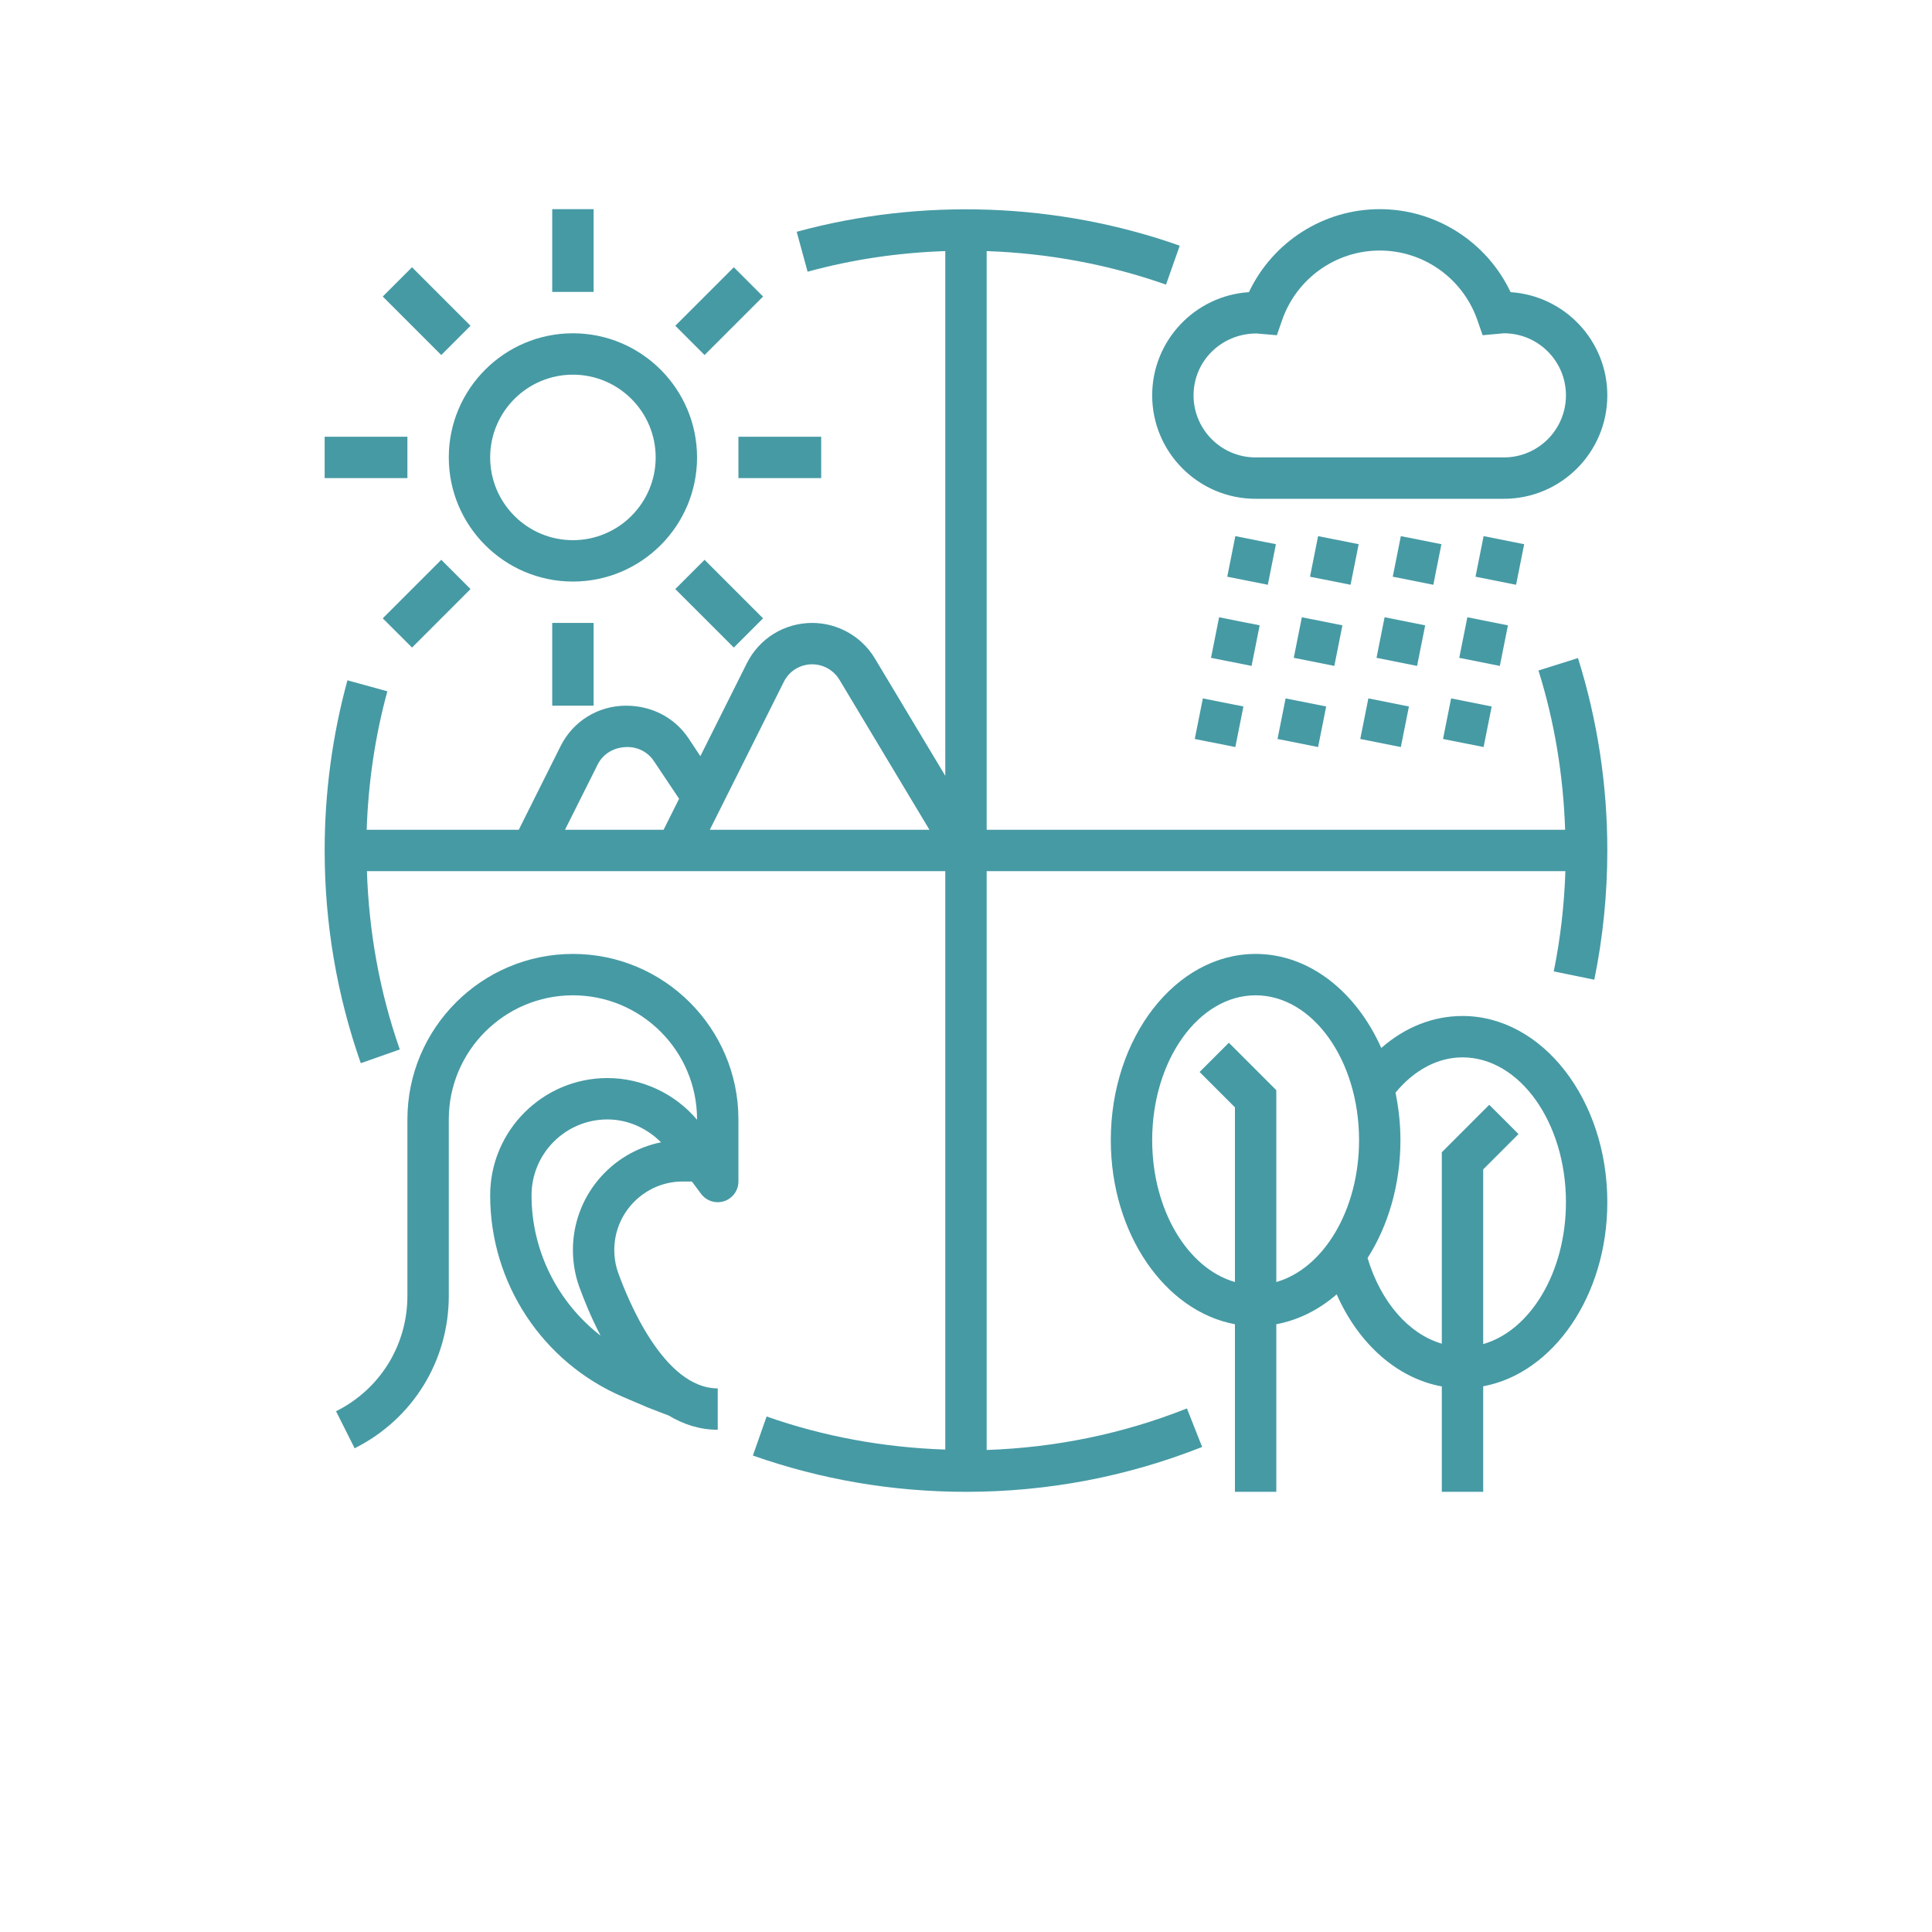<svg xmlns="http://www.w3.org/2000/svg" xmlns:xlink="http://www.w3.org/1999/xlink" width="500" zoomAndPan="magnify" viewBox="0 0 375 375" height="500" preserveAspectRatio="xMidYMid meet" version="1.0"><defs><clipPath id="9c60881959"><path d="M 63.016 84 L 80 84 L 80 93 L 63.016 93 Z M 63.016 84 " clip-rule="nonzero"/></clipPath><clipPath id="db8671e0b9"><path d="M 63.016 40 L 312 40 L 312 290 L 63.016 290 Z M 63.016 40 " clip-rule="nonzero"/></clipPath></defs><rect x="-37.5" width="450" fill="#ffffff" y="-37.5" height="450" fill-opacity="1"/><rect x="-37.5" width="450" fill="#ffffff" y="-37.5" height="450" fill-opacity="1"/><path fill="#469aa4" d="M 111.203 72.723 C 120.066 72.723 127.266 79.922 127.266 88.785 C 127.266 97.645 120.066 104.848 111.203 104.848 C 102.34 104.848 95.141 97.645 95.141 88.785 C 95.141 79.922 102.34 72.723 111.203 72.723 Z M 111.203 112.879 C 124.488 112.879 135.297 102.07 135.297 88.785 C 135.297 75.5 124.488 64.691 111.203 64.691 C 97.918 64.691 87.109 75.5 87.109 88.785 C 87.109 102.07 97.918 112.879 111.203 112.879 " fill-opacity="1" fill-rule="nonzero"/><path fill="#469aa4" d="M 115.219 40.598 L 107.188 40.598 L 107.188 56.66 L 115.219 56.66 L 115.219 40.598 " fill-opacity="1" fill-rule="nonzero"/><path fill="#469aa4" d="M 91.328 63.23 L 79.973 51.875 L 74.293 57.555 L 85.648 68.91 L 91.328 63.23 " fill-opacity="1" fill-rule="nonzero"/><g clip-path="url(#9c60881959)"><path fill="#469aa4" d="M 79.078 84.77 L 63.016 84.77 L 63.016 92.801 L 79.078 92.801 L 79.078 84.77 " fill-opacity="1" fill-rule="nonzero"/></g><path fill="#469aa4" d="M 74.293 120.016 L 79.973 125.691 L 91.328 114.336 L 85.648 108.656 L 74.293 120.016 " fill-opacity="1" fill-rule="nonzero"/><path fill="#469aa4" d="M 107.188 136.973 L 115.219 136.973 L 115.219 120.91 L 107.188 120.91 L 107.188 136.973 " fill-opacity="1" fill-rule="nonzero"/><path fill="#469aa4" d="M 131.074 114.336 L 142.434 125.691 L 148.109 120.016 L 136.754 108.656 L 131.074 114.336 " fill-opacity="1" fill-rule="nonzero"/><path fill="#469aa4" d="M 159.391 84.77 L 143.328 84.77 L 143.328 92.801 L 159.391 92.801 L 159.391 84.77 " fill-opacity="1" fill-rule="nonzero"/><path fill="#469aa4" d="M 148.109 57.555 L 142.434 51.875 L 131.074 63.23 L 136.754 68.91 L 148.109 57.555 " fill-opacity="1" fill-rule="nonzero"/><path fill="#469aa4" d="M 243.934 64.723 C 243.965 64.723 243.98 64.723 244.012 64.738 L 247.84 65.066 L 248.859 62.133 C 251.668 54.055 259.277 48.629 267.809 48.629 C 276.344 48.629 283.949 54.055 286.758 62.133 L 287.777 65.066 L 291.902 64.691 C 298.555 64.691 303.949 70.086 303.949 76.738 C 303.949 83.387 298.555 88.785 291.902 88.785 L 243.715 88.785 C 237.066 88.785 231.668 83.387 231.668 76.738 C 231.668 70.117 237.035 64.723 243.934 64.723 Z M 243.715 96.816 L 291.902 96.816 C 302.977 96.816 311.98 87.812 311.98 76.738 C 311.98 66.102 303.668 57.383 293.203 56.707 C 288.594 46.965 278.742 40.598 267.809 40.598 C 256.875 40.598 247.023 46.965 242.414 56.707 C 231.953 57.383 223.637 66.102 223.637 76.738 C 223.637 87.812 232.641 96.816 243.715 96.816 " fill-opacity="1" fill-rule="nonzero"/><path fill="#469aa4" d="M 231.902 143.434 L 239.777 145 L 241.348 137.129 L 233.473 135.559 L 231.902 143.434 " fill-opacity="1" fill-rule="nonzero"/><path fill="#469aa4" d="M 244.5 121.379 L 236.625 119.809 L 235.059 127.684 L 242.93 129.254 L 244.5 121.379 " fill-opacity="1" fill-rule="nonzero"/><path fill="#469aa4" d="M 247.652 105.629 L 239.777 104.062 L 238.211 111.938 L 246.086 113.504 L 247.652 105.629 " fill-opacity="1" fill-rule="nonzero"/><path fill="#469aa4" d="M 247.965 143.434 L 255.84 145 L 257.41 137.129 L 249.535 135.559 L 247.965 143.434 " fill-opacity="1" fill-rule="nonzero"/><path fill="#469aa4" d="M 260.562 121.379 L 252.688 119.809 L 251.121 127.684 L 258.992 129.254 L 260.562 121.379 " fill-opacity="1" fill-rule="nonzero"/><path fill="#469aa4" d="M 263.715 105.629 L 255.84 104.062 L 254.273 111.938 L 262.145 113.504 L 263.715 105.629 " fill-opacity="1" fill-rule="nonzero"/><path fill="#469aa4" d="M 264.027 143.434 L 271.902 145 L 273.473 137.129 L 265.598 135.559 L 264.027 143.434 " fill-opacity="1" fill-rule="nonzero"/><path fill="#469aa4" d="M 276.625 121.379 L 268.75 119.809 L 267.18 127.684 L 275.055 129.254 L 276.625 121.379 " fill-opacity="1" fill-rule="nonzero"/><path fill="#469aa4" d="M 279.777 105.629 L 271.902 104.062 L 270.336 111.938 L 278.207 113.504 L 279.777 105.629 " fill-opacity="1" fill-rule="nonzero"/><path fill="#469aa4" d="M 280.09 143.434 L 287.965 145 L 289.535 137.129 L 281.66 135.559 L 280.09 143.434 " fill-opacity="1" fill-rule="nonzero"/><path fill="#469aa4" d="M 292.688 121.379 L 284.812 119.809 L 283.242 127.684 L 291.117 129.254 L 292.688 121.379 " fill-opacity="1" fill-rule="nonzero"/><path fill="#469aa4" d="M 295.84 105.629 L 287.965 104.062 L 286.398 111.938 L 294.27 113.504 L 295.84 105.629 " fill-opacity="1" fill-rule="nonzero"/><path fill="#469aa4" d="M 287.887 260.887 L 287.887 226.977 L 294.742 220.121 L 289.062 214.441 L 279.855 223.652 L 279.855 260.809 C 273.473 258.945 268.043 252.793 265.441 244.184 C 269.426 237.957 271.824 229.973 271.824 221.297 C 271.824 218.113 271.465 215.023 270.867 212.074 C 274.523 207.668 279.086 205.234 283.871 205.234 C 294.945 205.234 303.949 217.848 303.949 233.344 C 303.949 246.914 297.047 258.27 287.887 260.887 Z M 247.73 248.84 L 247.73 211.605 L 238.523 202.395 L 232.844 208.074 L 239.699 214.93 L 239.699 248.84 C 230.539 246.223 223.637 234.867 223.637 221.297 C 223.637 205.801 232.641 193.188 243.715 193.188 C 254.789 193.188 263.793 205.801 263.793 221.297 C 263.793 234.867 256.891 246.223 247.73 248.84 Z M 283.871 197.203 C 278.129 197.203 272.703 199.383 268.105 203.414 C 263.262 192.531 254.148 185.156 243.715 185.156 C 228.219 185.156 215.605 201.375 215.605 221.297 C 215.605 239.461 226.102 254.504 239.699 257.031 L 239.699 289.562 L 247.73 289.562 L 247.73 257.031 C 252.027 256.23 256.012 254.223 259.449 251.227 C 263.715 260.887 271.211 267.523 279.855 269.109 L 279.855 289.562 L 287.887 289.562 L 287.887 269.078 C 301.484 266.551 311.98 251.508 311.98 233.344 C 311.98 213.422 299.367 197.203 283.871 197.203 " fill-opacity="1" fill-rule="nonzero"/><g clip-path="url(#db8671e0b9)"><path fill="#469aa4" d="M 137.773 161.062 L 152.141 132.344 C 153.191 130.242 155.293 128.941 157.648 128.941 C 159.797 128.941 161.82 130.086 162.934 131.938 L 180.406 161.062 Z M 128.801 161.062 L 109.664 161.062 L 116 148.406 C 117.055 146.305 119.156 145 121.82 145 C 123.875 145 125.805 146.02 126.934 147.746 L 131.812 155.039 Z M 298.617 130.148 C 301.754 140.141 303.43 150.523 303.793 161.062 L 191.512 161.062 L 191.512 48.738 C 203.371 49.145 215.168 51.312 226.32 55.246 L 228.988 47.688 C 205.27 39.297 178.887 38.371 154.637 44.988 L 156.754 52.738 C 165.445 50.355 174.445 49.035 183.48 48.738 L 183.48 150.586 L 169.805 127.793 C 167.262 123.543 162.605 120.91 157.648 120.91 C 152.234 120.91 147.375 123.922 144.957 128.75 L 135.938 146.773 L 133.633 143.293 C 130.98 139.34 126.574 136.973 121.508 136.973 C 116.098 136.973 111.234 139.98 108.816 144.812 L 100.691 161.062 L 71.172 161.062 C 71.484 151.949 72.789 142.914 75.188 134.18 L 67.438 132.047 C 64.504 142.773 63.016 153.879 63.016 165.078 C 63.016 179.242 65.383 193.125 70.027 206.363 L 77.602 203.699 C 73.699 192.578 71.609 180.953 71.219 169.094 L 183.48 169.094 L 183.48 281.359 C 171.609 280.965 159.953 278.863 148.801 274.941 L 146.133 282.52 C 159.406 287.195 173.316 289.562 187.496 289.562 C 203.324 289.562 218.742 286.629 233.332 280.855 L 230.383 273.375 C 217.977 278.301 204.926 280.98 191.512 281.438 L 191.512 169.094 L 303.84 169.094 C 303.621 175.652 302.883 182.176 301.582 188.547 L 309.453 190.16 C 311.133 181.957 311.98 173.52 311.98 165.078 C 311.98 152.344 310.066 139.777 306.285 127.73 L 298.617 130.148 " fill-opacity="1" fill-rule="nonzero"/></g><path fill="#469aa4" d="M 111.203 242.613 C 111.203 245.062 111.609 247.445 112.41 249.703 C 113.305 252.168 114.684 255.633 116.582 259.258 C 108.27 252.809 103.172 242.852 103.172 232.012 C 103.172 223.887 109.773 217.281 117.898 217.281 C 121.836 217.281 125.555 218.961 128.301 221.723 C 118.559 223.684 111.203 232.309 111.203 242.613 Z M 111.203 185.156 C 93.492 185.156 79.078 199.574 79.078 217.281 L 79.078 251.523 C 79.078 261.078 73.777 269.656 65.227 273.922 L 68.836 281.109 C 80.113 275.461 87.109 264.137 87.109 251.523 L 87.109 217.281 C 87.109 203.996 97.918 193.188 111.203 193.188 C 124.488 193.188 135.297 203.996 135.297 217.281 L 135.297 217.344 C 130.996 212.246 124.582 209.25 117.898 209.25 C 105.352 209.25 95.141 219.461 95.141 232.012 C 95.141 249.062 105.273 264.434 120.941 271.148 L 125.836 273.234 L 129.789 274.754 C 132.629 276.449 135.781 277.516 139.312 277.516 L 139.312 269.484 C 128.832 269.484 121.867 252.277 119.969 246.992 C 119.484 245.609 119.234 244.152 119.234 242.613 C 119.234 235.289 125.195 229.328 132.52 229.328 L 134.293 229.328 L 136.094 231.746 C 137.145 233.125 138.934 233.688 140.582 233.141 C 142.211 232.59 143.328 231.055 143.328 229.328 L 143.328 217.281 C 143.328 199.574 128.91 185.156 111.203 185.156 " fill-opacity="1" fill-rule="nonzero"/></svg>
